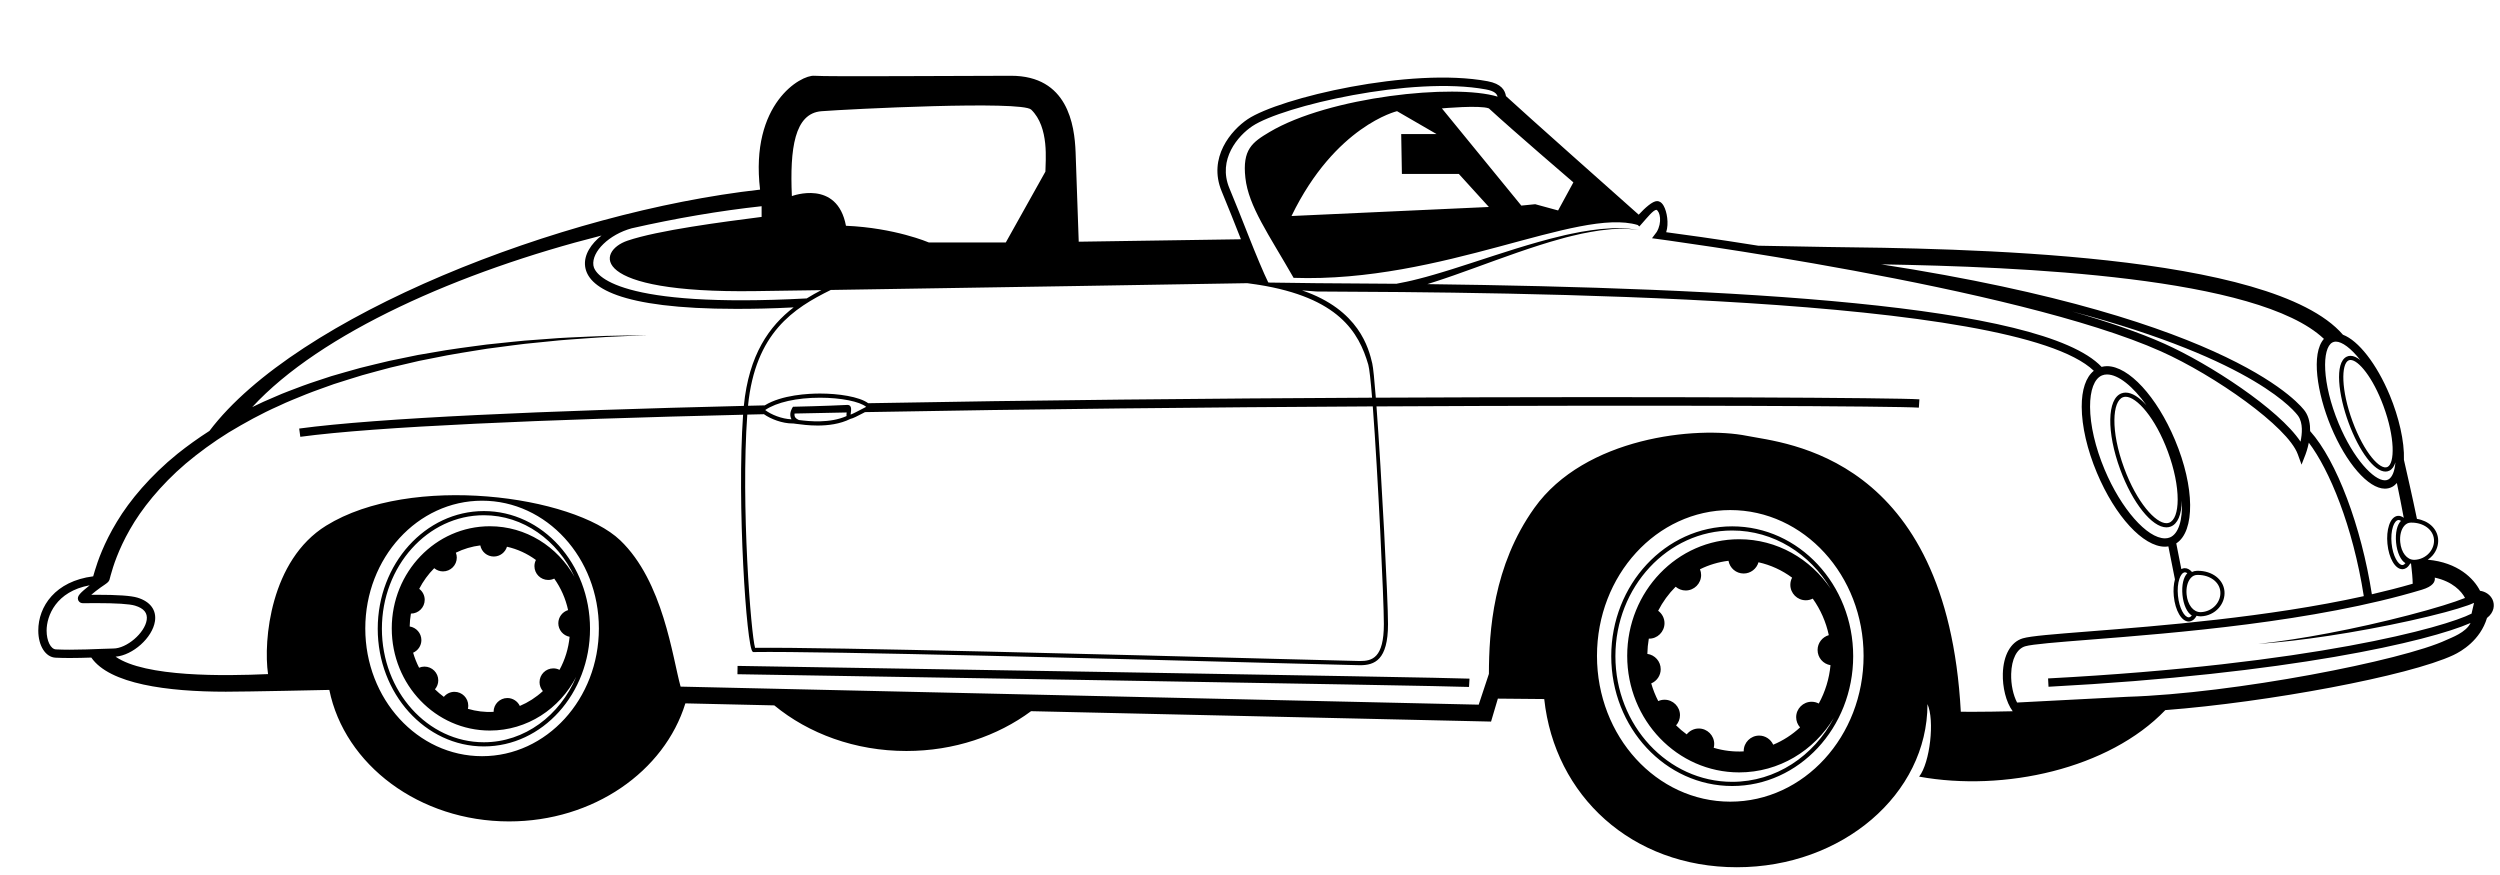 <?xml version="1.0" encoding="UTF-8" standalone="no"?>
<!-- Created with Inkscape (http://www.inkscape.org/) -->

<svg
   xmlns:dc="http://purl.org/dc/elements/1.1/"
   xmlns:cc="http://creativecommons.org/ns#"
   xmlns:rdf="http://www.w3.org/1999/02/22-rdf-syntax-ns#"
   xmlns:svg="http://www.w3.org/2000/svg"
   xmlns="http://www.w3.org/2000/svg"
   xmlns:sodipodi="http://sodipodi.sourceforge.net/DTD/sodipodi-0.dtd"
   xmlns:inkscape="http://www.inkscape.org/namespaces/inkscape"
   version="1.1"
   id="svg8426"
   xml:space="preserve"
   width="1000"
   height="350"
   viewBox="100 220 600 280"
   sodipodi:docname="vintage-car-publicdomainvectors [Converted].svg"
   inkscape:version="0.92.4 (5da689c313, 2019-01-14)"><defs
     id="defs8430"><clipPath
       clipPathUnits="userSpaceOnUse"
       id="clipPath8442"><path
         d="M 0,600 H 600 V 0 H 0 Z"
         id="path8440"
         inkscape:connector-curvature="0" /></clipPath></defs><sodipodi:namedview
     borderopacity="1"
     objecttolerance="10"
     gridtolerance="10"
     guidetolerance="10"
     inkscape:pageopacity="0"
     inkscape:pageshadow="2"

     id="namedview8428"
     showgrid="false"
     inkscape:zoom="0.72385838"
     inkscape:cx="217.44026"
     inkscape:cy="352.54237"
     inkscape:window-x="-8"
     inkscape:window-y="-8"
     inkscape:window-maximized="1"
     inkscape:current-layer="g8434" /><g
     id="g8434"
     inkscape:groupmode="layer"
     inkscape:label="vintage-car-publicdomainvectors [Converted]"
     transform="matrix(1.333,0,0,-1.333,0,800)"><g
       id="g8436"><g
         id="g8438"
         clip-path="url(#clipPath8442)"><path
           d="m 117.593,308.778 c -13.006,0 -23.547,-10.978 -23.547,-24.521 0,-13.544 10.541,-24.524 23.547,-24.524 8.965,0 16.758,5.218 20.735,12.896 -3.911,-9.272 -12.375,-15.707 -22.169,-15.707 -13.499,0 -24.481,12.224 -24.481,27.25 0,15.024 10.982,27.25 24.481,27.25 9.468,0 17.691,-6.019 21.763,-14.793 -4.087,7.266 -11.658,12.149 -20.329,12.149 m 12.728,-39.572 c -1.65,-1.519 -3.507,-2.715 -5.532,-3.566 -0.54,1.142 -1.7,1.902 -2.985,1.902 -1.827,0 -3.314,-1.487 -3.314,-3.314 v -0.013 c -2.068,-0.11 -4.174,0.144 -6.168,0.736 0.059,0.25 0.089,0.507 0.089,0.766 0,1.828 -1.487,3.313 -3.314,3.313 -0.988,0 -1.922,-0.452 -2.547,-1.211 -0.752,0.552 -1.468,1.159 -2.136,1.814 0.512,0.596 0.798,1.352 0.798,2.138 0,1.827 -1.487,3.315 -3.315,3.315 -0.444,0 -0.883,-0.092 -1.291,-0.269 -0.589,1.149 -1.068,2.358 -1.431,3.603 1.188,0.521 1.982,1.703 1.982,3.021 0,1.657 -1.221,3.033 -2.81,3.277 0.023,1.036 0.122,2.072 0.297,3.09 1.826,0.002 3.311,1.488 3.311,3.314 0,1.037 -0.496,2.008 -1.319,2.631 0.95,1.842 2.16,3.505 3.603,4.954 0.592,-0.493 1.335,-0.769 2.104,-0.769 1.828,0 3.314,1.487 3.314,3.315 0,0.404 -0.075,0.799 -0.225,1.179 1.859,0.909 3.829,1.496 5.869,1.748 0.298,-1.534 1.634,-2.671 3.245,-2.671 1.465,0 2.74,0.98 3.157,2.351 2.512,-0.567 4.845,-1.635 6.949,-3.178 -0.233,-0.462 -0.355,-0.967 -0.355,-1.487 0,-1.826 1.486,-3.312 3.314,-3.312 0.503,0 0.993,0.112 1.44,0.328 1.6,-2.246 2.742,-4.843 3.326,-7.561 -1.369,-0.418 -2.347,-1.693 -2.347,-3.156 0,-1.605 1.175,-2.967 2.711,-3.253 -0.268,-2.79 -1.101,-5.514 -2.427,-7.936 -0.459,0.234 -0.962,0.355 -1.478,0.355 -1.827,0 -3.314,-1.487 -3.314,-3.315 0,-0.787 0.286,-1.543 0.799,-2.139 m -14.162,43.216 c -14.05,0 -25.481,-12.673 -25.481,-28.25 0,-15.578 11.431,-28.25 25.481,-28.25 14.051,0 25.481,12.672 25.481,28.25 0,15.577 -11.43,28.25 -25.481,28.25 M 417.5,305.66 c -14.845,0 -26.875,-12.53 -26.875,-27.987 0,-15.457 12.03,-27.988 26.875,-27.988 9.581,0 17.985,5.225 22.743,13.083 -4.82,-9.152 -13.952,-15.346 -24.408,-15.346 -15.461,0 -28.04,13.533 -28.04,30.167 0,16.633 12.579,30.167 28.04,30.167 9.94,0 18.684,-5.601 23.664,-14.016 -4.861,7.205 -12.898,11.92 -21.999,11.92 m 14.625,-45.172 c -1.917,-1.774 -4.082,-3.17 -6.447,-4.154 -0.593,1.312 -1.91,2.19 -3.371,2.19 -2.047,0 -3.712,-1.665 -3.712,-3.711 0,-0.027 0,-0.055 10e-4,-0.083 -2.405,-0.135 -4.87,0.162 -7.198,0.861 0.078,0.299 0.117,0.608 0.117,0.922 0,2.047 -1.665,3.712 -3.712,3.712 -1.128,0 -2.195,-0.529 -2.894,-1.409 -0.898,0.653 -1.754,1.377 -2.547,2.162 0.6,0.676 0.936,1.542 0.936,2.445 0,2.046 -1.665,3.711 -3.712,3.711 -0.519,0 -1.031,-0.112 -1.506,-0.326 -0.696,1.35 -1.263,2.773 -1.686,4.242 1.362,0.573 2.276,1.912 2.276,3.411 0,1.876 -1.399,3.43 -3.207,3.677 0.024,1.225 0.141,2.453 0.35,3.66 2.047,-0.064 3.768,1.644 3.768,3.71 0,1.181 -0.574,2.287 -1.524,2.982 1.102,2.151 2.511,4.089 4.197,5.771 0.671,-0.578 1.523,-0.903 2.406,-0.903 2.047,0 3.712,1.665 3.712,3.712 0,0.475 -0.092,0.938 -0.276,1.381 2.167,1.068 4.466,1.753 6.845,2.039 0.309,-1.751 1.82,-3.055 3.646,-3.055 1.664,0 3.109,1.127 3.556,2.696 2.92,-0.652 5.629,-1.89 8.07,-3.692 -0.28,-0.529 -0.426,-1.114 -0.426,-1.716 0,-2.047 1.665,-3.712 3.712,-3.712 0.583,0 1.15,0.135 1.666,0.396 1.863,-2.603 3.189,-5.616 3.856,-8.768 -1.566,-0.449 -2.691,-1.893 -2.691,-3.554 0,-1.853 1.325,-3.369 3.101,-3.657 -0.303,-3.24 -1.271,-6.403 -2.819,-9.208 -0.531,0.283 -1.114,0.428 -1.715,0.428 -2.046,0 -3.711,-1.665 -3.711,-3.711 0,-0.905 0.336,-1.771 0.939,-2.449 m -16.29,48.268 c -16.014,0 -29.04,-13.983 -29.04,-31.167 0,-17.187 13.026,-31.167 29.04,-31.167 16.013,0 29.04,13.98 29.04,31.167 0,17.184 -13.027,31.167 -29.04,31.167 m -238.774,-33.5 c 6.981,-0.114 171.019,-2.775 175.71,-3.06 l -0.121,-1.995 c -4.647,0.281 -173.912,3.027 -175.621,3.055 z m 416.277,12.632 c 0.006,-0.025 0.005,-0.047 0.01,-0.072 -6.324,-3.255 -38.207,-12.205 -101.689,-15.568 l 0.106,-1.998 c 57.909,3.068 91.394,10.941 101.322,15.316 -1.119,-2.321 -4.654,-3.542 -5.811,-4.086 -10.451,-4.919 -51.039,-12.861 -76.565,-13.64 l -26.493,-1.377 c -0.912,1.739 -1.486,4.293 -1.416,6.869 0.096,3.555 1.353,6.035 3.361,6.632 1.69,0.502 7.768,0.979 15.463,1.585 20.236,1.588 54.104,4.249 79.791,12 2.685,0.808 3.161,1.944 3.089,2.752 -0.004,0.046 -0.016,0.098 -0.025,0.149 4.293,-0.925 6.448,-3.302 7.273,-4.885 -1.292,-0.521 -3.107,-1.141 -5.267,-1.808 -4.8,-1.483 -11.313,-3.181 -17.877,-4.653 -6.562,-1.479 -13.183,-2.711 -18.176,-3.469 -4.992,-0.767 -8.348,-1.087 -8.348,-1.087 0,0 3.365,0.195 8.39,0.777 5.024,0.573 11.701,1.56 18.336,2.801 6.636,1.229 13.231,2.69 18.142,4.009 2.19,0.588 4.015,1.138 5.406,1.637 l 0.002,-0.005 0.145,0.058 c 0.119,0.044 0.258,0.09 0.37,0.132 0.383,0.146 0.719,0.285 1.019,0.425 l 0.018,0.006 z m -67.439,8.453 c 0.425,0.482 0.936,0.735 1.517,0.751 l 0.212,0.003 c 2.899,0 5.163,-1.67 5.384,-3.972 0.111,-1.157 -0.296,-2.358 -1.119,-3.293 -0.891,-1.016 -2.187,-1.622 -3.555,-1.667 l -0.084,-0.002 c -1.728,0 -3.099,1.742 -3.338,4.237 -0.154,1.597 0.213,3.07 0.983,3.943 m -1.979,-4.038 c 0.231,-2.392 1.128,-4.298 2.248,-4.948 -0.179,-0.22 -0.411,-0.413 -0.684,-0.437 l -0.066,-0.004 c -0.982,0.001 -2.283,2.137 -2.578,5.203 -0.147,1.508 -0.026,2.942 0.342,4.04 0.311,0.935 0.784,1.521 1.327,1.571 0.205,0 0.403,-0.093 0.581,-0.22 -0.923,-0.896 -1.394,-2.88 -1.17,-5.205 m -3.478,34.328 c 1.507,-4.094 2.334,-8.152 2.331,-11.426 -0.003,-3.062 -0.752,-5.094 -2.052,-5.571 -0.205,-0.076 -0.426,-0.114 -0.658,-0.114 -2.593,0 -7.098,4.951 -10.146,13.238 -3.314,9.007 -2.819,16.06 -0.278,16.995 0.205,0.076 0.426,0.114 0.658,0.114 2.594,0 7.098,-4.951 10.145,-13.236 m -10.145,14.236 c -0.351,0 -0.688,-0.059 -1.004,-0.176 -3.477,-1.279 -3.615,-9.308 -0.315,-18.279 2.961,-8.05 7.624,-13.892 11.085,-13.892 0.35,0 0.687,0.06 1.003,0.174 1.7,0.625 2.65,2.852 2.698,6.263 0.259,-4.725 -0.821,-8.001 -2.832,-8.848 -0.369,-0.153 -0.773,-0.231 -1.203,-0.231 -4.31,0 -10.541,7.097 -14.495,16.509 -2.235,5.321 -3.476,10.667 -3.495,15.055 -0.017,4.027 1.024,6.778 2.858,7.548 0.367,0.154 0.771,0.232 1.202,0.232 2.742,0 6.261,-2.88 9.476,-7.394 -1.726,1.925 -3.466,3.039 -4.978,3.039 m -39.586,-76.611 c -3.334,61.667 -42.25,64.417 -51.333,66.229 -12.135,2.422 -38.917,-0.312 -51.042,-17.312 -9.917,-13.905 -10.886,-29.615 -10.91,-39.827 l -2.448,-7.389 -191.596,4.33 c -1.957,7.068 -4.163,25.264 -14.504,35.135 -11.254,10.741 -50.216,16.126 -70.591,3.501 -13.358,-8.278 -15.106,-27.526 -13.942,-35.629 -10.534,-0.471 -29.501,-0.76 -36.598,4.179 4.124,0.343 8.863,4.542 9.453,8.531 0.394,2.658 -1.137,4.713 -4.2,5.642 -1.552,0.471 -4.722,0.69 -9.98,0.69 -0.371,0 -0.742,-0.001 -1.111,-0.003 0.358,0.299 0.727,0.598 1.022,0.838 1.742,1.411 3.099,1.983 3.286,2.657 l 0.033,-0.005 c 0,0 0.181,0.679 0.322,1.207 0.293,1.034 0.729,2.558 1.468,4.429 0.732,1.873 1.747,4.107 3.146,6.555 1.388,2.454 3.204,5.093 5.443,7.777 2.243,2.677 4.888,5.423 7.962,8.036 3.087,2.596 6.532,5.129 10.294,7.467 3.795,2.275 7.806,4.521 12.085,6.4 2.101,1.023 4.311,1.851 6.495,2.763 2.197,0.879 4.457,1.631 6.689,2.455 2.272,0.711 4.536,1.452 6.811,2.131 2.292,0.617 4.566,1.269 6.842,1.849 2.287,0.535 4.557,1.066 6.799,1.59 2.26,0.447 4.494,0.889 6.69,1.323 2.199,0.428 4.381,0.735 6.508,1.098 1.065,0.169 2.116,0.356 3.16,0.505 1.045,0.137 2.077,0.272 3.096,0.406 2.038,0.26 4.019,0.543 5.941,0.763 1.925,0.193 3.784,0.381 5.57,0.56 3.568,0.404 6.856,0.575 9.765,0.801 2.91,0.237 5.451,0.351 7.545,0.437 4.187,0.189 6.58,0.298 6.58,0.298 0,0 -2.395,-0.046 -6.586,-0.126 -2.097,-0.032 -4.642,-0.08 -7.559,-0.241 -2.916,-0.15 -6.214,-0.235 -9.797,-0.546 -1.794,-0.133 -3.662,-0.272 -5.596,-0.417 -1.932,-0.168 -3.923,-0.401 -5.975,-0.608 -1.025,-0.107 -2.065,-0.217 -3.117,-0.327 -1.051,-0.12 -2.111,-0.281 -3.184,-0.424 -2.143,-0.308 -4.345,-0.559 -6.565,-0.932 -2.22,-0.378 -4.477,-0.764 -6.762,-1.154 -2.271,-0.47 -4.571,-0.944 -6.889,-1.423 -2.308,-0.524 -4.62,-1.123 -6.951,-1.686 -2.315,-0.625 -4.624,-1.314 -6.942,-1.974 -2.282,-0.775 -4.591,-1.478 -6.846,-2.312 -2.243,-0.869 -4.51,-1.652 -6.679,-2.637 -1.867,-0.763 -3.682,-1.606 -5.464,-2.482 16.436,17.824 49.824,32.566 83.859,41.19 -2.433,-1.911 -4.308,-4.604 -3.94,-7.409 0.641,-4.874 7.846,-10.196 36.256,-10.195 4.421,0 8.447,0.082 13.803,0.354 -5.819,-4.476 -10.752,-11.312 -11.959,-23.646 -47.659,-1.156 -87.832,-2.891 -106.741,-5.44 l 0.268,-1.982 c 18.238,2.459 58.4,4.155 106.295,5.3 -1.505,-21.205 0.812,-55.908 2.295,-56.888 l 0.129,-0.085 0.155,0.002 c 16.275,0.256 89.971,-1.707 125.386,-2.65 11.591,-0.308 19.25,-0.512 20.106,-0.512 3.506,0 6.75,1.197 6.75,9.88 0,5.882 -1.552,35.909 -2.767,52.25 68.509,0.366 124.651,0.076 130.201,-0.295 l 0.132,1.996 c -5.633,0.376 -61.859,0.723 -130.493,0.394 -0.333,4.245 -0.633,7.272 -0.856,8.223 -0.83,3.533 -3.107,12.872 -16.857,17.535 l 3.498,-0.265 c 46.138,-0.227 167.55,-0.825 186.579,-19.035 -1.896,-1.522 -2.926,-4.521 -2.909,-8.673 0.02,-4.644 1.317,-10.263 3.652,-15.821 4.385,-10.441 11.104,-17.734 16.338,-17.734 0.279,0 0.547,0.036 0.815,0.078 l 1.575,-7.917 c -0.31,-1.158 -0.417,-2.557 -0.275,-4.018 0.335,-3.481 1.872,-6.106 3.574,-6.107 h 10e-4 c 0.054,0 0.107,0.003 0.16,0.008 0.484,0.045 1.172,0.33 1.739,1.377 0.302,-0.083 0.612,-0.138 0.936,-0.138 l 0.117,0.002 c 1.643,0.054 3.2,0.786 4.274,2.007 1.003,1.142 1.501,2.618 1.363,4.048 -0.271,2.827 -2.954,4.877 -6.38,4.877 l -0.241,-0.003 c -0.412,-0.011 -0.805,-0.11 -1.169,-0.28 -0.576,0.65 -1.222,0.965 -1.87,0.908 -0.243,-0.024 -0.473,-0.101 -0.691,-0.222 l -1.218,6.177 c 4.519,2.915 4.463,13.469 -0.302,24.814 -4.386,10.441 -11.105,17.733 -16.338,17.733 -0.445,0 -0.868,-0.072 -1.28,-0.176 -14.368,15.176 -89.516,18.947 -161.857,19.868 0.653,0.206 1.333,0.428 2.055,0.655 1.354,0.421 2.793,0.947 4.33,1.465 1.522,0.545 3.129,1.12 4.791,1.715 3.315,1.204 6.842,2.496 10.387,3.732 1.775,0.604 3.549,1.218 5.31,1.77 1.761,0.555 3.496,1.092 5.194,1.542 1.688,0.5 3.349,0.844 4.917,1.221 1.577,0.317 3.077,0.593 4.466,0.793 0.7,0.076 1.368,0.149 2.005,0.219 0.637,0.08 1.242,0.134 1.814,0.127 1.14,-0.001 2.142,0.099 2.958,0.006 1.636,-0.151 2.572,-0.236 2.572,-0.236 0,0 -0.934,0.117 -2.566,0.322 -0.818,0.12 -1.821,0.054 -2.969,0.092 -0.575,0.027 -1.186,-0.007 -1.826,-0.067 -0.644,-0.049 -1.32,-0.099 -2.025,-0.153 -1.403,-0.154 -2.92,-0.381 -4.518,-0.648 -1.586,-0.325 -3.275,-0.617 -4.984,-1.063 -1.724,-0.395 -3.484,-0.877 -5.271,-1.376 -1.788,-0.496 -3.587,-1.052 -5.39,-1.599 -3.595,-1.121 -7.17,-2.298 -10.518,-3.389 -1.676,-0.538 -3.296,-1.057 -4.831,-1.551 -1.542,-0.462 -2.992,-0.938 -4.341,-1.31 -1.349,-0.375 -2.585,-0.752 -3.677,-1.004 -1.101,-0.259 -2.024,-0.534 -2.844,-0.677 -1.48,-0.296 -2.369,-0.473 -2.505,-0.5 -6.427,0.065 -12.815,0.11 -19.117,0.141 l -11.379,0.15 c -0.088,0.014 -0.178,0.029 -0.267,0.043 l 0.019,0.005 c -1.058,2.143 -2.922,6.584 -4.822,11.405 -1.373,3.483 -2.93,7.431 -4.496,11.188 -2.893,6.942 2.101,12.638 5.507,14.909 7.242,4.829 38.437,12.097 56.098,8.808 2.104,-0.392 2.613,-1.093 2.774,-1.727 -10.368,3.167 -40.424,0.02 -54.755,-8.499 -4.129,-2.455 -6.547,-4.167 -5.787,-11 0.76,-6.833 5.574,-13.5 11.574,-24 35.741,-1.236 68.216,16.965 82.606,12.687 l 0.395,-0.35 0.663,0.749 c 1.308,1.475 2.658,3.179 3.421,3.248 0.893,-0.397 1.425,-3.053 0.083,-5.321 l -1.131,-1.505 c 0.87,-0.114 87.351,-11.551 122.22,-27.172 12.894,-5.775 30.4,-18.071 32.803,-24.678 l 0.909,-2.498 0.963,2.477 c 0.043,0.11 0.469,1.243 0.781,2.795 4.904,-6.477 10.559,-19.948 13.198,-36.844 -23.008,-5.09 -49.203,-7.152 -65.986,-8.469 -8.421,-0.661 -13.985,-1.099 -15.877,-1.66 -2.879,-0.858 -4.669,-4.033 -4.79,-8.497 -0.086,-3.162 0.722,-6.778 2.371,-9.008 -7.321,-0.178 -12.463,-0.121 -12.463,-0.121 m -55.336,-21.583 c -17.674,0 -32,15.669 -32,35 0,19.33 14.326,35 32,35 17.674,0 32,-15.67 32,-35 0,-19.331 -14.326,-35 -32,-35 m -299.644,10.918 c -15.485,0 -28.037,13.728 -28.037,30.666 0,16.935 12.552,30.666 28.037,30.666 15.485,0 28.038,-13.731 28.038,-30.666 0,-16.938 -12.553,-30.666 -28.038,-30.666 m -91.437,25.756 c -2.053,-0.082 -4.864,-0.194 -7.531,-0.194 -1.244,0 -2.366,0.025 -3.336,0.074 -1.251,0.063 -2.232,2.041 -2.235,4.503 -0.004,3.539 2.254,9.416 10.347,10.886 -2.211,-1.791 -3.123,-2.555 -2.774,-3.538 0.063,-0.18 0.336,-0.765 1.207,-0.765 h 10e-4 c 0.987,0.014 2.016,0.023 3.047,0.023 4.917,0 8.079,-0.203 9.4,-0.605 2.132,-0.645 3.049,-1.768 2.802,-3.434 -0.465,-3.14 -4.808,-6.859 -8.012,-6.859 -0.6,0 -1.631,-0.041 -2.916,-0.091 m 127.344,100.966 c 10.615,2.414 21.178,4.212 31.198,5.303 v -2.568 c -9.375,-1.209 -24.875,-3.209 -32.208,-5.709 -7.333,-2.5 -9.518,-12.66 30.646,-12.104 4.475,0.062 9.883,0.142 15.89,0.233 -1.168,-0.61 -2.342,-1.266 -3.502,-1.986 -45.097,-2.404 -50.883,5.454 -51.211,7.944 -0.436,3.325 3.83,7.42 9.187,8.887 m 45.573,28.11 c 6.5,0.5 48.049,2.594 50.338,0.384 4.412,-4.259 3.416,-12.384 3.416,-14.884 l -9.504,-17 h -18.5 c 0,0 -8.125,3.5 -19.875,4 -2.125,11.25 -12.986,7.125 -12.986,7.125 -0.5,11.375 0.611,19.875 7.111,20.375 M 190.25,333.45 c 0.041,0 0.076,0.008 0.117,0.009 v -0.003 c 0.202,-0.022 0.462,-0.057 0.773,-0.099 1.151,-0.154 3.01,-0.403 5.135,-0.403 2.501,0 5.369,0.347 7.882,1.598 0.585,0.113 1.612,0.629 3.099,1.414 0.128,0.067 0.262,0.138 0.396,0.209 39.894,0.741 82.869,1.164 121.899,1.375 1.234,-16.19 2.66,-46.357 2.66,-52.247 0,-8.196 -2.841,-8.88 -5.75,-8.88 -0.842,0 -8.495,0.204 -20.079,0.512 -35.2,0.937 -108.202,2.868 -125.116,2.655 -0.97,3.129 -3.439,34.296 -1.871,55.991 1.326,0.031 2.658,0.062 3.996,0.093 1.65,-1.169 4.423,-2.224 6.859,-2.224 m 12.971,1.776 c -4.012,-1.769 -8.92,-1.271 -11.448,-0.944 l -0.324,0.176 c -0.381,0.207 -0.607,0.466 -0.691,0.79 -0.051,0.196 -0.041,0.398 -0.009,0.589 4.123,0.088 8.295,0.173 12.502,0.255 -0.04,-0.322 -0.063,-0.614 -0.03,-0.866 m 0.86,2.421 c -0.146,0.167 -0.355,0.259 -0.636,0.259 h -0.005 c -5.052,-0.257 -12.725,-0.431 -12.803,-0.433 l -0.264,-0.006 -0.144,-0.222 c -0.03,-0.045 -0.723,-1.133 -0.441,-2.239 0.05,-0.198 0.126,-0.382 0.228,-0.552 -2.302,0.069 -4.955,1.141 -6.324,2.226 2.724,1.861 7.577,2.958 13.173,2.958 5.022,0 9.514,-0.916 11.071,-2.193 -0.281,-0.14 -0.651,-0.333 -1.147,-0.595 -0.778,-0.41 -1.994,-1.051 -2.587,-1.266 0.011,0.153 0.035,0.339 0.052,0.471 0.079,0.628 0.154,1.221 -0.173,1.592 m 95.349,29.483 c 0.861,-0.109 1.699,-0.226 2.51,-0.353 0.006,-0.015 0.014,-0.033 0.021,-0.047 l 0.106,0.026 c 19.287,-3.065 24.148,-11.399 26.408,-19.198 0.26,-0.899 0.576,-3.809 0.911,-7.914 -38.711,-0.188 -81.302,-0.594 -120.96,-1.33 -2.152,1.59 -7.228,2.324 -11.561,2.324 -2.727,0 -9.151,-0.297 -13.277,-2.84 -1.344,-0.032 -2.682,-0.063 -4.014,-0.095 1.748,17.544 10.958,23.414 19.868,27.8 34.891,0.533 87.887,1.423 99.988,1.627 m 37.114,26.232 h 13.667 l 7.214,-7.939 -47.38,-2.167 c 10.501,21.666 25.332,25.167 25.332,25.167 l 9.501,-5.5 h -8.5 z m 41.167,-2.033 -3.667,-6.74 -5.5,1.5 -3.333,-0.333 -19.065,23.333 c 0,0 9.16,0.834 11.279,0 5.786,-5.333 20.286,-17.76 20.286,-17.76 m 174.557,-62.24 c -5.156,7.779 -21.853,18.661 -32.648,23.497 -6.082,2.723 -13.707,5.319 -22.17,7.751 44.455,-11.728 53.777,-24.39 54.273,-25.108 1.171,-1.692 0.941,-4.277 0.545,-6.14 m 5.617,24.673 c -3.137,-3.525 -1.644,-13.062 1.683,-21.063 3.646,-8.77 8.973,-14.894 12.954,-14.894 0.645,0 1.249,0.152 1.794,0.453 0.414,0.226 0.762,0.545 1.079,0.905 0.499,-2.356 1.087,-5.293 1.654,-8.362 -0.452,0.351 -0.934,0.517 -1.414,0.475 -0.909,-0.088 -1.661,-0.885 -2.115,-2.247 -0.41,-1.227 -0.548,-2.808 -0.389,-4.451 0.335,-3.482 1.872,-6.107 3.574,-6.108 h 10e-4 c 0.054,0 0.107,0.003 0.16,0.008 0.485,0.045 1.172,0.33 1.739,1.376 0.065,-0.016 0.129,-0.036 0.195,-0.05 0.23,-1.877 0.374,-3.53 0.399,-4.823 -3.164,-0.916 -6.444,-1.757 -9.803,-2.531 -2.53,16.244 -8.445,32.062 -14.822,39.175 0.03,1.637 -0.25,3.359 -1.207,4.743 -0.654,0.946 -16.21,22.069 -101.764,35.283 33.263,-0.572 90.497,-2.92 106.282,-17.889 m 2.027,-0.865 c 0.251,0.139 0.524,0.205 0.832,0.205 1.48,0 3.641,-1.577 5.879,-4.436 -0.828,0.659 -1.628,1.027 -2.353,1.027 -0.324,0 -0.631,-0.069 -0.914,-0.207 -2.977,-1.447 -1.984,-9.266 0.463,-15.888 2.543,-6.884 6.179,-11.693 8.842,-11.693 0.323,0 0.63,0.069 0.913,0.206 0.703,0.341 1.178,1.047 1.471,1.999 -0.17,-2.124 -0.757,-3.586 -1.691,-4.1 -0.251,-0.137 -0.523,-0.205 -0.832,-0.205 -2.668,0 -7.552,5.111 -11.107,13.662 -4.042,9.719 -4.036,18.041 -1.503,19.43 m 13.226,-29.886 c -1.742,-0.841 -5.594,3.384 -8.381,10.933 -2.789,7.55 -2.746,13.776 -0.964,14.643 0.147,0.071 0.303,0.106 0.477,0.106 1.88,0 5.351,-4.129 7.904,-11.038 2.789,-7.553 2.746,-13.779 0.964,-14.644 m 2.069,-18.152 c 0.231,-2.392 1.128,-4.298 2.248,-4.946 -0.18,-0.222 -0.411,-0.413 -0.684,-0.439 l -0.066,-0.004 c -0.982,10e-4 -2.283,2.137 -2.578,5.204 -0.147,1.507 -0.025,2.942 0.342,4.04 0.311,0.934 0.784,1.52 1.327,1.571 0.205,0 0.403,-0.094 0.581,-0.222 -0.923,-0.893 -1.393,-2.879 -1.17,-5.204 m 1.98,4.038 c 0.425,0.483 0.935,0.736 1.516,0.751 l 0.212,0.003 c 2.899,0 5.163,-1.671 5.384,-3.972 0.111,-1.157 -0.296,-2.358 -1.119,-3.293 -0.891,-1.014 -2.187,-1.622 -3.555,-1.667 l -0.084,-0.002 c -1.728,0 -3.1,1.744 -3.338,4.239 -0.154,1.595 0.213,3.068 0.984,3.941 m 21.192,-17.767 c -0.526,1.188 -1.693,1.973 -3.014,2.156 -1.492,2.936 -5.294,6.812 -12.559,7.461 0.412,0.277 0.794,0.602 1.126,0.979 1.004,1.143 1.501,2.618 1.363,4.048 -0.236,2.456 -2.296,4.324 -5.08,4.772 -1.127,5.475 -2.39,10.92 -3.125,14.177 0.152,4.434 -1.23,10.285 -3.394,15.488 -3.146,7.567 -7.543,13.155 -11.247,14.546 -17.134,19.825 -92.117,20.698 -124.145,21.071 -2.402,0.028 -10.218,0.179 -16.218,0.3 -10.568,1.688 -18.506,2.769 -22.099,3.24 0.677,2.109 0.187,4.941 -0.61,6.34 -0.532,0.935 -1.154,1.131 -1.582,1.131 -1.099,0 -2.896,-1.637 -4.409,-3.262 -4.446,3.946 -27.518,24.439 -31.86,28.461 -0.243,1.399 -1.076,2.954 -4.421,3.577 -18.432,3.436 -49.916,-4.005 -57.575,-9.11 -3.914,-2.611 -9.634,-9.2 -6.242,-17.342 1.559,-3.74 3.111,-7.678 4.482,-11.153 0.045,-0.113 0.084,-0.222 0.129,-0.335 l -38.938,-0.586 c 0,0 -0.448,13.456 -0.75,21.459 -0.25,6.625 -1.896,18.375 -15.5,18.375 -13.75,0 -44,-0.25 -47.25,0 -3.121,0.24 -15.455,-6.603 -12.998,-27.33 -47.87,-5.35 -111.369,-30.361 -132.176,-57.919 -2.721,-1.748 -5.285,-3.59 -7.66,-5.485 -3.272,-2.638 -6.124,-5.441 -8.565,-8.208 -2.438,-2.769 -4.444,-5.528 -6,-8.117 -1.568,-2.581 -2.726,-4.964 -3.572,-6.971 -0.853,-2.009 -1.37,-3.646 -1.717,-4.761 -0.19,-0.651 -0.32,-1.096 -0.401,-1.372 -9.093,-1.154 -13.187,-7.222 -13.18,-13.031 0.004,-3.646 1.743,-6.38 4.136,-6.5 1.002,-0.05 2.158,-0.076 3.435,-0.076 1.748,0 3.545,0.048 5.159,0.104 4.379,-6.345 18.22,-8.195 32.281,-8.195 4.911,0 24.092,0.404 24.855,0.431 3.652,-17.945 21.584,-31.57 43.153,-31.57 20.254,0 37.292,12.015 42.32,28.338 l 21.349,-0.484 c 8.225,-6.774 19.396,-10.947 31.712,-10.947 11.444,0 21.901,3.607 29.925,9.555 l 108.899,-2.461 1.528,-0.036 1.634,5.513 11.133,-0.103 c 2.5,-23.208 20.983,-40.375 46.251,-40.375 25.266,0 45.749,17.535 45.749,39.164 1.75,-3.914 0.625,-14.039 -2,-17.414 20.379,-3.706 45.558,1.854 59.095,15.97 24.58,1.88 58.501,8.195 69.173,13.218 1.926,0.907 6.429,3.541 8.051,8.904 1.785,1.387 1.877,3.167 1.349,4.365"
           id="path8444"
           inkscape:connector-curvature="0" /></g></g></g></svg>